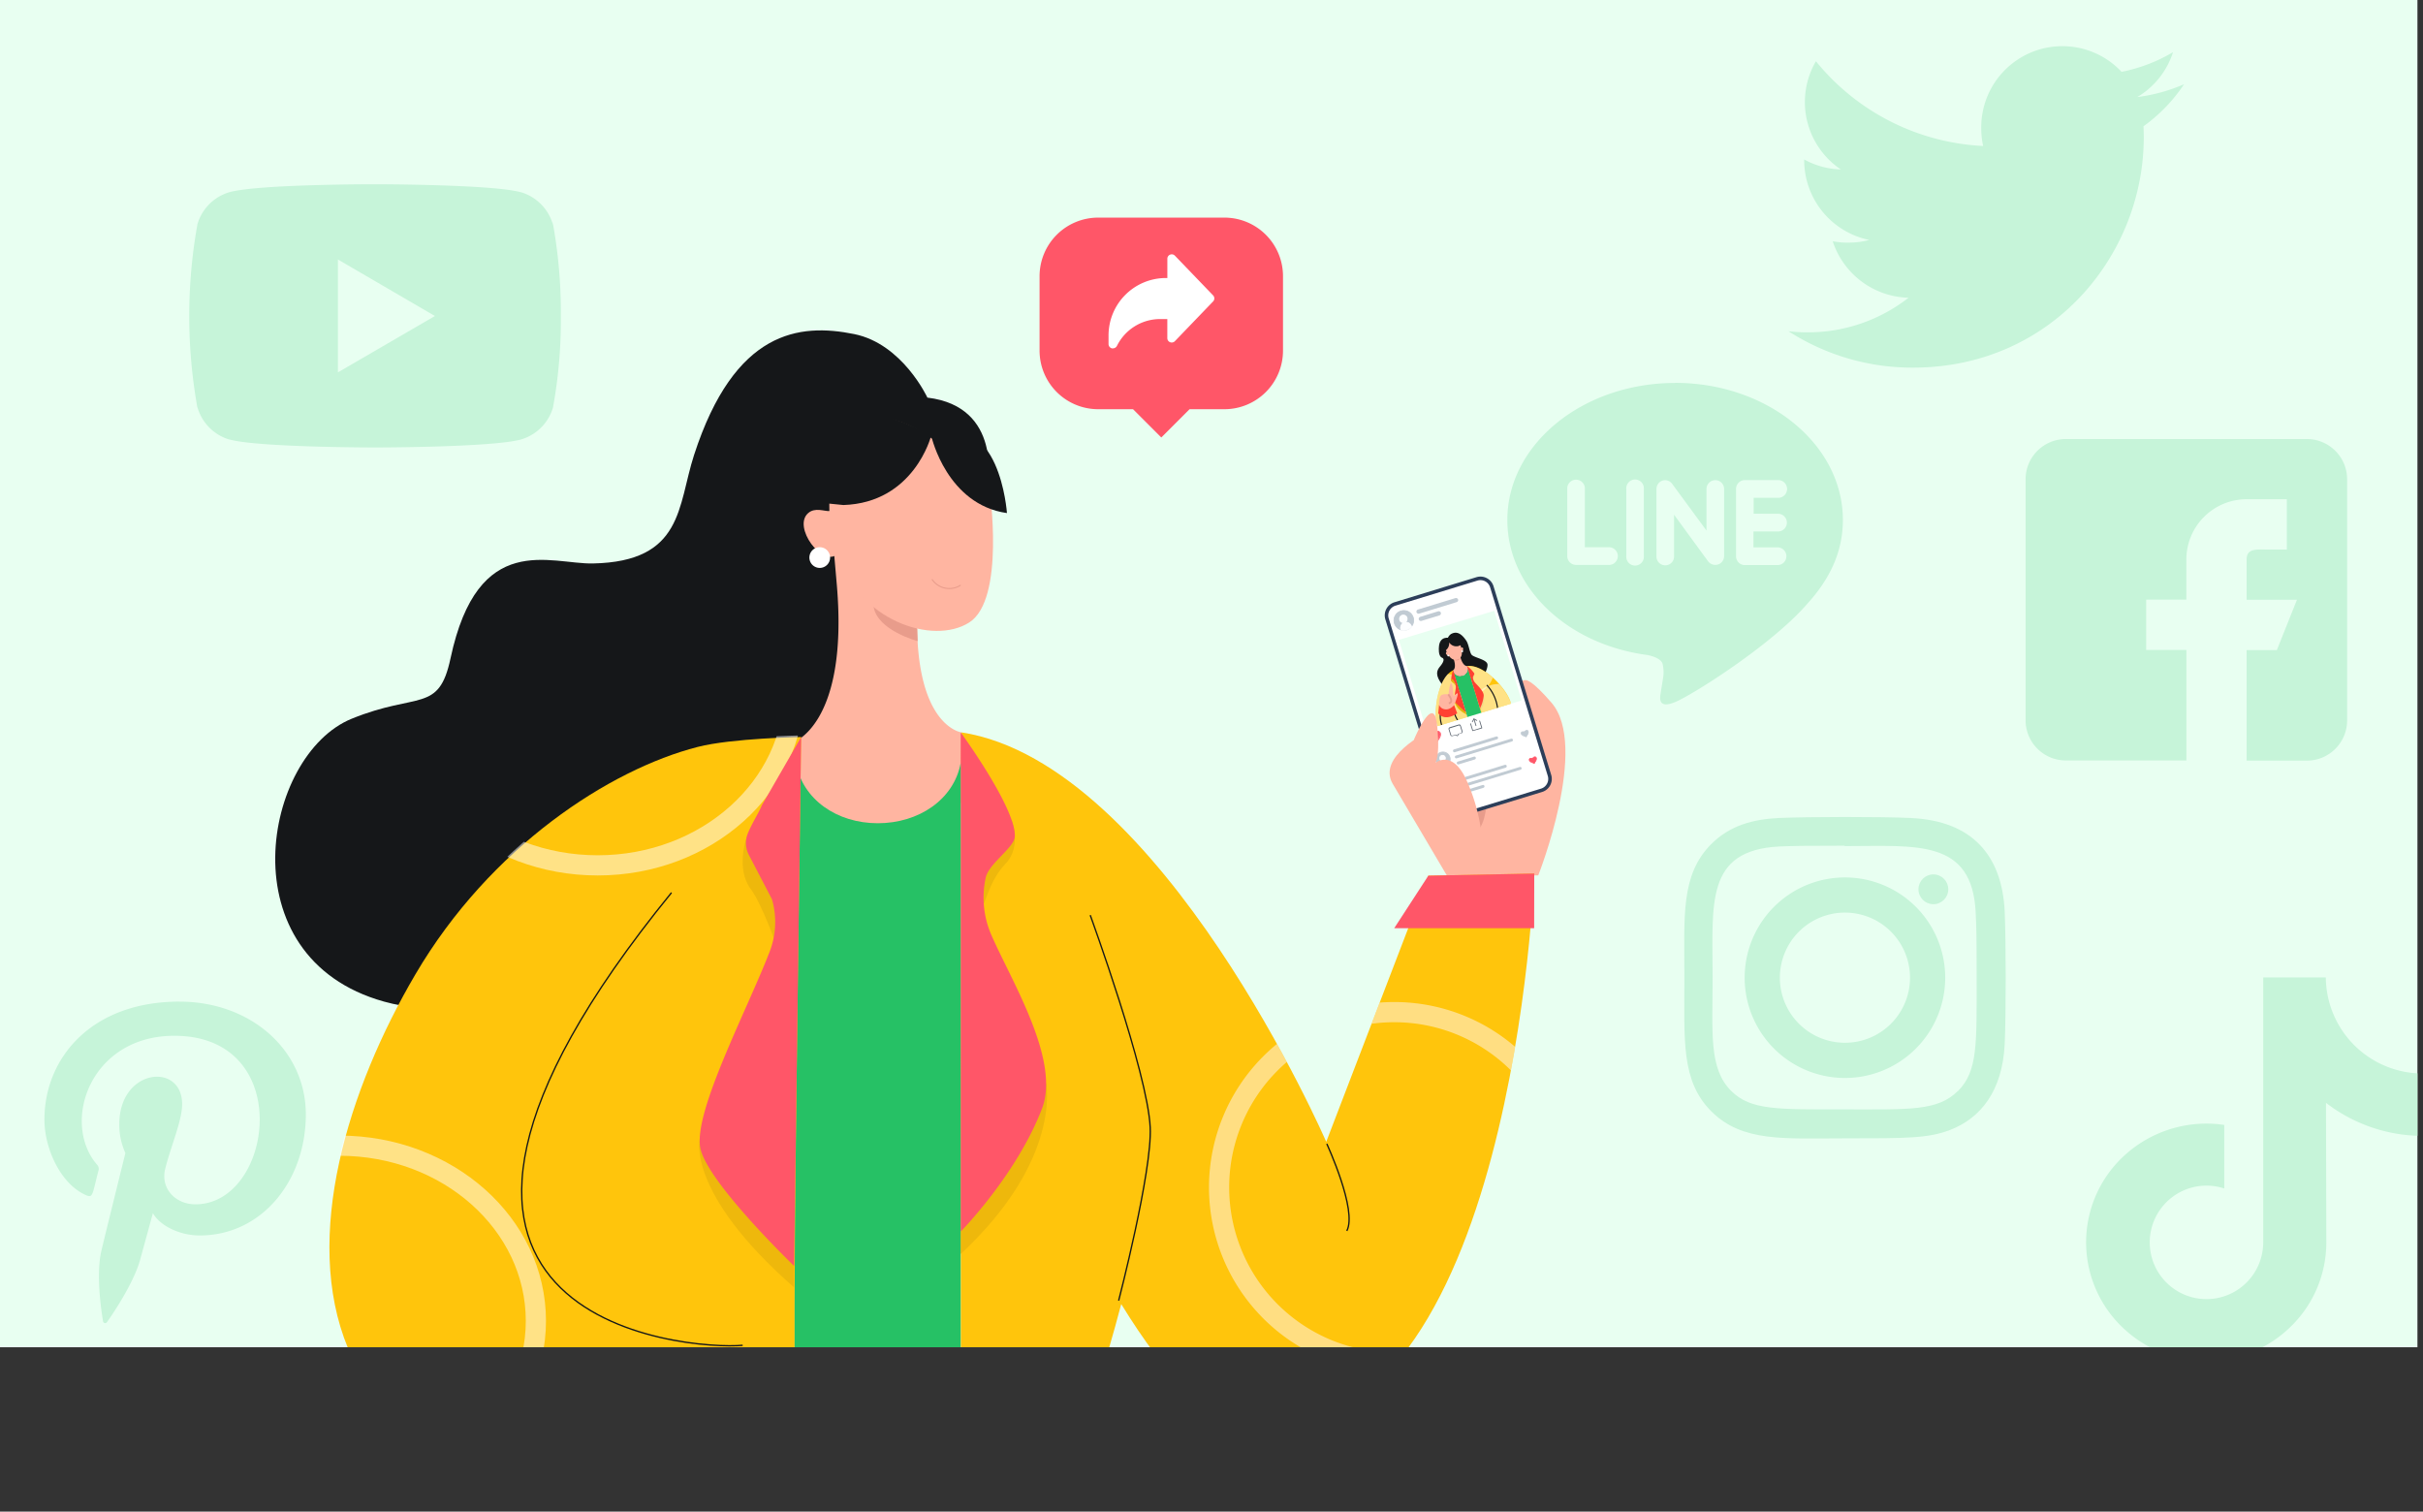 <svg xmlns="http://www.w3.org/2000/svg" xmlns:xlink="http://www.w3.org/1999/xlink" viewBox="0 0 915.15 570.91"><rect x="0" y="0" width="915.15" height="570.91" fill="#333333" stroke="none"/><defs><clipPath id="clip-path"><polygon points="0 0 913.05 0 913.05 508.83 913.05 508.83 0 508.83 0 508.83 0 0" style="fill:none"/></clipPath><clipPath id="clip-path-2"><path d="M156.49,367.75c28.3-48.38,73.43-77.69,106.62-86.23,13-3.35,39.08-3.76,39.08-3.76s-2.38,161.92-2.5,215.39c0,4.11,0,11.3-.05,18.68,20.18,3,35.76,3.89,35.76,3.89L315.51,568.1C86.24,592.33,105.83,454.35,156.49,367.75Z" style="fill:none"/></clipPath><clipPath id="clip-path-3"><path d="M363.18,276.61c75.74,11.8,137.73,154.63,137.73,154.63L539.5,330.73l40-.81s-7.9,215-105.46,210.24c-15.8-.76-33.72-20.18-50.56-47.64-6.2,23.65-12.73,42.54-12.73,42.54l-47.87,2.67S362.73,276.54,363.18,276.61Z" style="fill:none"/></clipPath><clipPath id="clip-path-4"><rect x="532.63" y="235.42" width="37.67" height="35.42" transform="translate(-49.91 172.29) rotate(-17)" style="fill:none"/></clipPath><clipPath id="clip-path-5"><path d="M554.21,251.63h0s5.83,19,5.83,19a50.55,50.55,0,0,1,9.07-2.78C575.34,268.6,562.73,250.4,554.21,251.63Z" style="fill:none"/></clipPath><clipPath id="clip-path-6"><path d="M548.79,253.15h0c0,.06,5.74,18.86,5.74,18.86a50.14,50.14,0,0,0-9.13,2.79C540.63,278.91,541,256.92,548.79,253.15Z" style="fill:none"/></clipPath></defs><title>แจกเครดิตฟรี 5 555.-</title><g id="Layer_2" data-name="Layer 2"><g id="Layer_1-2" data-name="Layer 1"><g id="แจกเครดิตฟรี_5_555.-" data-name="แจกเครดิตฟรี 5 555.-"><g id="แจกเครดิตฟรี_5_555.--2" data-name="แจกเครดิตฟรี 5 555.--2"><path id="Mask-6" d="M0,0H913.05V508.83H0Z" style="fill:#e8fff1"/><g style="clip-path:url(#clip-path)"><g id="Group_50-2" data-name="Group 50-2"><g id="Illustration_2" data-name="Illustration 2"><path id="Path-41" d="M350.27,150.17s-9.36-20.31-27.67-24C302,122,277.44,124.6,262.12,171.91c-6.21,19.18-4,40.19-38.13,40.9-16.16.35-43.48-12.74-53.83,35.83-4.44,20.83-12.26,12.6-37.35,22.82C99.32,285.13,85.29,361.59,145,378.27c17.46,4.88,39.16,3.91,70.18-21.81,35.42-29.35,105.62-86.63,105.62-86.63l22-45.26L373,182.94S378.74,153.57,350.27,150.17Z" style="fill:#151719"/><path id="Path-42" d="M299.27,280.52s21.25-6.39,16.82-59.3l-1.2-13.79a122.5,122.5,0,0,0,14.8,10A119.31,119.31,0,0,0,347,221.22c-4.43,52.91,16.17,55.4,16.17,55.4,0,27.07,3.56,26.18-1.76,26.9L332,313.36l-.47-.05-.48.05v-.12C325.75,312.53,299.27,307.59,299.27,280.52Z" style="fill:#ffb5a1"/><path id="Path-43" d="M526,296c-6-10.22,13.14-19.56,13.14-19.56l34.81,15.83.51,2.78,1-33.65s-3.74-12.49,10.53,4-5,65.21-5,65.21l-34.14.69Z" style="fill:#ffb5a1"/><path id="Path-44" d="M346.42,237.38l.17,4.77s-15.3-4.08-16.62-13S346.42,237.38,346.42,237.38Z" style="fill:#e89c8b"/><path id="Path-45" d="M305.25,193.78c2.61-2.26,6.09-.63,8-.76-.63-23.81,9.32-61.07,60.46-8.47,0,0,6.14,41.88-7.69,50.58s-41.78-.86-49.83-25.83C310.73,214.31,299.2,199.05,305.25,193.78Z" style="fill:#ffb5a1"/><path id="Path-46" d="M351.64,164.74s-6.46,25.15-33.1,26l-12.87-1.29S305.23,137.29,351.64,164.74Z" style="fill:#151719"/><path id="Path-47" d="M351.87,165.11s5.86,25.46,28.45,28.67C380.32,193.78,377.59,153.77,351.87,165.11Z" style="fill:#151719"/><path id="Path-48" d="M309.61,214.49a3.91,3.91,0,1,1,3.91-3.91h0A3.91,3.91,0,0,1,309.61,214.49Z" style="fill:#fff"/><path id="Path-49" d="M553.8,304.56l7.71-2.76s.11,8.06-3.39,12.11Z" style="fill:#e89c8b"/><path id="Path-50" d="M575.67,256.86s-16.13,7-11.55,15.77,19.55,8.85,19.55,8.85Z" style="fill:#ffb5a1"/><path id="Path-51" d="M363.18,276.61c75.74,11.8,137.73,154.63,137.73,154.63L539.5,330.73l40-.81s-7.9,215-105.46,210.24c-15.8-.76-33.72-20.18-50.56-47.64-6.2,23.65-12.73,42.54-12.73,42.54l-47.87,2.67S362.73,276.54,363.18,276.61Z" style="fill:#ffc50c"/><path id="Path-52" d="M382.11,309.77s3.93,10-2.34,16.45c-7.55,7.77-8.42,20.52-9.51,15.07C370.26,341.29,369.75,309.65,382.11,309.77Z" style="fill:#eeb80c"/><path id="Path-53" d="M395.1,409s6.24,28.77-32.26,64.63v-8.45Z" style="fill:#eeb80c"/><path id="Path-54" d="M362.85,276.61s21,28.74,20.44,39.35c-.23,4.23-9.8,10.1-11,15.54a35.36,35.36,0,0,0,2.12,21.58c7.44,17.16,26.23,47.24,19.13,65.67-9.61,25-30.7,46.41-30.7,46.41Z" style="fill:#ff5668"/><path id="Path-55" d="M579.47,329.92l-40,.81-12.88,19.83h52.85Z" style="fill:#ff5668"/><path id="Path-56" d="M411.77,345.64s21.66,59.32,22.65,80.13c.79,16.6-11.91,65.44-11.91,65.44" style="fill:none;stroke:#151719;stroke-miterlimit:10;stroke-width:0.508px"/><path id="Path-57" d="M352,218.79A7.88,7.88,0,0,0,362.84,221" style="fill:none;stroke:#e89c8b;stroke-miterlimit:10;stroke-width:0.381px"/><path id="Path-58" d="M501.12,432s11.65,25.14,7.56,32.88" style="fill:none;stroke:#151719;stroke-miterlimit:10;stroke-width:0.508px"/><path id="Path-59" d="M331.54,310.92c15.44,0,28.73-8.93,31.29-22.7V518.14l-62.91.34L300,288.21h.63C303.17,302,316.12,310.92,331.54,310.92Z" style="fill:#26c165"/><path id="Path-60" d="M156.89,368c28.3-48.19,73.43-77.39,106.62-85.9,13-3.33,39.08-3.74,39.08-3.74s-2.38,161.29-2.5,214.53c0,4.09,0,11.26,0,18.6,20.18,3,35.76,3.88,35.76,3.88l-19.89,52.17C86.63,591.69,106.23,454.25,156.89,368Z" style="fill:#ffc50c"/><g id="Clipped-7"><path id="Path-61" d="M156.49,367.75c28.3-48.38,73.43-77.69,106.62-86.23,13-3.35,39.08-3.76,39.08-3.76s-2.38,161.92-2.5,215.39c0,4.11,0,11.3-.05,18.68,20.18,3,35.76,3.89,35.76,3.89L315.51,568.1C86.24,592.33,105.83,454.35,156.49,367.75Z" style="fill:none"/><g style="clip-path:url(#clip-path-2)"><g id="Clipped-8"><g id="Group-3"><path id="Path-62" d="M225.75,326.83c-41,0-74.19-29.63-74.19-66.19s33.21-66.19,74.19-66.19,74.18,29.63,74.18,66.19S266.7,326.83,225.75,326.83Z" style="fill:none;stroke:#fff;stroke-miterlimit:10;stroke-width:7.624px;opacity:0.5;isolation:isolate"/><path id="Path-63" d="M128.21,565.08c-41,0-74.18-29.63-74.18-66.19s33.21-66.19,74.18-66.19,74.19,29.63,74.19,66.19S169.17,565.08,128.21,565.08Z" style="fill:none;stroke:#fff;stroke-miterlimit:10;stroke-width:7.624px;opacity:0.5;isolation:isolate"/></g></g></g></g><path id="Path-64" d="M281.89,316.64s-4.06,11.56,1.69,19.18c4.28,5.69,10.37,23,10.37,23S291.82,311.13,281.89,316.64Z" style="fill:#eeb80c"/><path id="Path-65" d="M264.27,430.14s-5.29,20.21,35.65,56.1V473.37Z" style="fill:#eeb80c"/><path id="Path-66" d="M302.59,278.37l-14.83,25.75c-.95,2.44-3.76,6.82-5.33,10.68a9.64,9.64,0,0,0,.41,8.08l8.73,16.77a31,31,0,0,1-.87,19.76c-8.76,22.62-29.09,61-26.14,74.42,2.86,13,35.36,44.3,35.36,44.3Z" style="fill:#ff5668"/><path id="Path-67" d="M280.5,508.09C260.39,510,121,499.93,253.62,337.14" style="fill:none;stroke:#151719;stroke-miterlimit:10;stroke-width:0.508px"/><g id="Clipped-9"><path id="Path-68" d="M363.18,276.61c75.74,11.8,137.73,154.63,137.73,154.63L539.5,330.73l40-.81s-7.9,215-105.46,210.24c-15.8-.76-33.72-20.18-50.56-47.64-6.2,23.65-12.73,42.54-12.73,42.54l-47.87,2.67S362.73,276.54,363.18,276.61Z" style="fill:none"/><g style="clip-path:url(#clip-path-3)"><g id="Clipped-10"><path id="Path-69" d="M526.63,514.64a66.19,66.19,0,1,1,66.19-66.19,66.19,66.19,0,0,1-66.19,66.19Z" style="fill:none;stroke:#fff9f9;stroke-miterlimit:10;stroke-width:7.624px;opacity:0.5;isolation:isolate"/></g></g></g><g id="Group_51-2" data-name="Group 51-2"><path id="Path-70" d="M414.78,82.19h47.66a22.13,22.13,0,0,1,22.14,22.13h0v28.1a22.13,22.13,0,0,1-22.13,22.13H449.29l-10.68,10.68-10.67-10.68H414.78a22.13,22.13,0,0,1-22.14-22.13v-28.1a22.13,22.13,0,0,1,22.14-22.13Z" style="fill:#ff5668"/></g><g id="Group_39" data-name="Group 39"><g id="Group_38" data-name="Group 38"><path id="Path_26" data-name="Path 26" d="M458.18,111.56l-14.43-15a1.66,1.66,0,0,0-2.85,1.16V105h-.57a21.68,21.68,0,0,0-21.64,21.64v3.33a1.67,1.67,0,0,0,1.3,1.6,1.5,1.5,0,0,0,.37,0,1.72,1.72,0,0,0,1.51-.95,18.21,18.21,0,0,1,16.38-10.12h2.64v7.21a1.65,1.65,0,0,0,1.67,1.65,1.63,1.63,0,0,0,1.18-.5l14.43-15A1.65,1.65,0,0,0,458.18,111.56Z" style="fill:#fff"/></g></g><g id="Group_268" data-name="Group 268"><g id="Group_215" data-name="Group 215"><path id="Path_1333" data-name="Path 1333" d="M551.32,307.94a4.51,4.51,0,0,1-5.63-2.95l-21.8-71.3a4.5,4.5,0,0,1,3-5.59l30.91-9.46a4.5,4.5,0,0,1,5.64,3l21.8,71.3a4.51,4.51,0,0,1-3,5.59Z" style="fill:#fff"/><path id="Path_1334" data-name="Path 1334" d="M558,219.28a3.84,3.84,0,0,1,4.8,2.5l21.8,71.31a3.85,3.85,0,0,1-2.58,4.77l-30.92,9.44a3.83,3.83,0,0,1-4.81-2.5l-21.8-71.3a3.83,3.83,0,0,1,2.59-4.76L558,219.28m-.39-1.28-30.92,9.46a5.16,5.16,0,0,0-3.46,6.43h0l21.8,71.3a5.17,5.17,0,0,0,6.47,3.39l30.92-9.46a5.16,5.16,0,0,0,3.47-6.42h0l-21.8-71.31a5.17,5.17,0,0,0-6.47-3.39h0Z" style="fill:#2c3e59"/></g><path id="Path_1335" data-name="Path 1335" d="M550.72,226.41a.82.82,0,0,1-.54,1h0L536,231.76a.84.84,0,0,1-1-.55h0a.84.84,0,0,1,.56-1l14.14-4.32a.82.82,0,0,1,1,.53Z" style="fill:#c1cbd3"/><path id="Path_1336" data-name="Path 1336" d="M544.21,231.43a.85.85,0,0,1-.55,1l-6.79,2.07a.82.82,0,0,1-1-.53v0h0a.82.82,0,0,1,.54-1l6.78-2.09A.85.85,0,0,1,544.21,231.43Z" style="fill:#c1cbd3"/><g id="Group_222" data-name="Group 222"><g id="Group_217" data-name="Group 217"><path id="Path_1337" data-name="Path 1337" d="M533.77,233.23a3.72,3.72,0,1,1-4.65-2.47A3.72,3.72,0,0,1,533.77,233.23Z" style="fill:#c1cbd3"/><g id="Group_216" data-name="Group 216"><path id="Path_1338" data-name="Path 1338" d="M533.62,233.28a3.56,3.56,0,1,1-4.45-2.37,3.6,3.6,0,0,1,4.45,2.37.16.16,0,0,0,.3-.09,3.87,3.87,0,1,0-2.57,4.83,3.91,3.91,0,0,0,2.57-4.83.15.15,0,0,0-.21-.07A.15.15,0,0,0,533.62,233.28Z" style="fill:#c1cbd3"/></g></g><g id="Group_219" data-name="Group 219"><circle id="Ellipse_7" data-name="Ellipse 7" cx="530.03" cy="233.71" r="1.44" style="fill:#fdfeff"/><g id="Group_218" data-name="Group 218"><path id="Path_1339" data-name="Path 1339" d="M531.25,233.33a1.28,1.28,0,0,1-2.45.75,1.28,1.28,0,0,1,2.45-.75c.07.18.36.1.3-.09a1.59,1.59,0,1,0-1,2,1.6,1.6,0,0,0,1-2C531.5,233.05,531.2,233.14,531.25,233.33Z" style="fill:#fdfeff"/></g></g><g id="Group_221" data-name="Group 221"><path id="Path_1340" data-name="Path 1340" d="M529.14,237.92l-.08-.25a2.08,2.08,0,0,1,4-1.21l.08.27a4.32,4.32,0,0,1-1.81,1.18A5,5,0,0,1,529.14,237.92Z" style="fill:#fdfeff"/><g id="Group_220" data-name="Group 220"><path id="Path_1341" data-name="Path 1341" d="M529.29,237.88a2,2,0,0,1,.62-2.37,1.93,1.93,0,0,1,2.7.42,1.87,1.87,0,0,1,.3.62l.05.18c0-.07.09-.14,0,0a4.34,4.34,0,0,1-1.08.82,3.87,3.87,0,0,1-2.7.26.15.15,0,0,0-.18.11.15.15,0,0,0,.11.19,4.17,4.17,0,0,0,3.35-.56c.21-.14.76-.47.83-.75s-.34-.93-.53-1.15a2.27,2.27,0,0,0-3-.36A2.34,2.34,0,0,0,529,238C529.05,238.15,529.35,238.06,529.29,237.88Z" style="fill:#fdfeff"/></g></g></g><g id="Group_231" data-name="Group 231"><g id="Group_229" data-name="Group 229"><g id="Group_224" data-name="Group 224"><path id="Path_1342" data-name="Path 1342" d="M547.6,286a2.74,2.74,0,1,1-3.43-1.82h0A2.75,2.75,0,0,1,547.6,286Z" style="fill:#c1cbd3"/><g id="Group_223" data-name="Group 223"><path id="Path_1343" data-name="Path 1343" d="M547.45,286a2.59,2.59,0,1,1-3.23-1.72,2.62,2.62,0,0,1,3.23,1.72c.06.19.36.1.29-.09a2.89,2.89,0,1,0-1.92,3.61,2.93,2.93,0,0,0,1.92-3.61C547.69,285.75,547.4,285.84,547.45,286Z" style="fill:#c1cbd3"/></g></g><g id="Group_226" data-name="Group 226"><path id="Path_1344" data-name="Path 1344" d="M545.86,286a1.06,1.06,0,1,1-1.33-.7,1.06,1.06,0,0,1,1.33.7Z" style="fill:#fdfeff"/><g id="Group_225" data-name="Group 225"><path id="Path_1345" data-name="Path 1345" d="M545.71,286.08a.91.91,0,0,1-1.74.52c-.4-1.09,1.34-1.62,1.74-.52.07.18.36.1.29-.09a1.21,1.21,0,0,0-2.32.71A1.21,1.21,0,0,0,546,286C546,285.8,545.66,285.89,545.71,286.08Z" style="fill:#fdfeff"/></g></g><g id="Group_228" data-name="Group 228"><path id="Path_1346" data-name="Path 1346" d="M544.2,289.47l-.07-.21a1.54,1.54,0,0,1,1.12-1.86,1.53,1.53,0,0,1,1.81,1l.07.23a3.11,3.11,0,0,1-1.32.91A3.8,3.8,0,0,1,544.2,289.47Z" style="fill:#fdfeff"/><g id="Group_227" data-name="Group 227"><path id="Path_1347" data-name="Path 1347" d="M544.34,289.43a1.48,1.48,0,0,1,.52-1.78,1.4,1.4,0,0,1,1.93.46s0,.05,0,.08a2,2,0,0,1,.14.38s.08-.12,0,0a3.61,3.61,0,0,1-.78.62,2.74,2.74,0,0,1-1.95.13.15.15,0,0,0-.17.13.16.16,0,0,0,.1.17,3,3,0,0,0,2.45-.33,2.1,2.1,0,0,0,.67-.62c.11-.21-.22-.75-.34-.9a1.73,1.73,0,0,0-2.23-.37,1.75,1.75,0,0,0-.64,2.12.15.15,0,0,0,.28-.09Z" style="fill:#fdfeff"/></g></g></g><g id="Group_230" data-name="Group 230"><path id="Path_1348" data-name="Path 1348" d="M565.79,278.52a.56.56,0,0,1-.37.69l-15.93,4.88a.54.54,0,0,1-.68-.36h0a.55.55,0,0,1,.36-.69h0l15.92-4.88A.55.55,0,0,1,565.79,278.52Z" style="fill:#c1cbd3"/><path id="Path_1349" data-name="Path 1349" d="M557.38,286.13a.54.54,0,0,1-.34.69h0l-6.11,1.87a.55.55,0,0,1-.69-.36h0a.55.55,0,0,1,.36-.69l6.11-1.87a.56.56,0,0,1,.69.37Z" style="fill:#c1cbd3"/><path id="Path_1350" data-name="Path 1350" d="M571.41,279.34a.55.55,0,0,1-.37.69h0L550.2,286.4a.54.54,0,0,1-.68-.35v0h0a.55.55,0,0,1,.37-.68h0L570.72,279A.56.56,0,0,1,571.41,279.34Z" style="fill:#c1cbd3"/></g></g><g id="Group_240" data-name="Group 240"><g id="Group_238" data-name="Group 238"><g id="Group_233" data-name="Group 233"><path id="Path_1351" data-name="Path 1351" d="M550.87,296.69a2.74,2.74,0,1,1-3.42-1.82,2.74,2.74,0,0,1,3.42,1.82Z" style="fill:#c1cbd3"/><g id="Group_232" data-name="Group 232"><path id="Path_1352" data-name="Path 1352" d="M550.72,296.73A2.58,2.58,0,1,1,547.5,295a2.61,2.61,0,0,1,3.22,1.71c.06.2.37.09.3-.08a2.89,2.89,0,1,0-1.92,3.61,2.94,2.94,0,0,0,1.92-3.61A.16.16,0,0,0,550.72,296.73Z" style="fill:#c1cbd3"/></g></g><g id="Group_235" data-name="Group 235"><path id="Path_1353" data-name="Path 1353" d="M549.13,296.74a1.05,1.05,0,0,1-.7,1.32,1.06,1.06,0,1,1-.62-2A1.06,1.06,0,0,1,549.13,296.74Z" style="fill:#fdfeff"/><g id="Group_234" data-name="Group 234"><path id="Path_1354" data-name="Path 1354" d="M549,296.78a.9.9,0,1,1-1.73.53c-.4-1.1,1.33-1.62,1.73-.53.07.18.36.1.3-.09a1.22,1.22,0,1,0-.81,1.52,1.24,1.24,0,0,0,.81-1.52C549.23,296.5,548.93,296.59,549,296.78Z" style="fill:#fdfeff"/></g></g><g id="Group_237" data-name="Group 237"><path id="Path_1355" data-name="Path 1355" d="M547.47,300.17l-.07-.2a1.55,1.55,0,0,1,1.12-1.87,1.53,1.53,0,0,1,1.81,1l.07.23a2.5,2.5,0,0,1-1.32.91A2.53,2.53,0,0,1,547.47,300.17Z" style="fill:#fdfeff"/><g id="Group_236" data-name="Group 236"><path id="Path_1356" data-name="Path 1356" d="M547.61,300.13a1.48,1.48,0,0,1,.52-1.78,1.4,1.4,0,0,1,1.92.46,1.17,1.17,0,0,1,.14.3c0,.08,0,.23.08.11a1.39,1.39,0,0,1-.15.19,2.6,2.6,0,0,1-.91.59,2.4,2.4,0,0,1-1.67,0c-.18-.08-.32.2-.14.28a2.8,2.8,0,0,0,2.23-.16,2.53,2.53,0,0,0,.87-.72c.15-.19,0-.51-.13-.7a1.73,1.73,0,0,0-2.29-.7,1.75,1.75,0,0,0-.76,2.19A.15.15,0,0,0,547.61,300.13Z" style="fill:#fdfeff"/></g></g></g><g id="Group_239" data-name="Group 239"><path id="Path_1357" data-name="Path 1357" d="M569.06,289.23a.55.55,0,0,1-.36.69l-15.93,4.88a.58.58,0,0,1-.7-.37h0a.56.56,0,0,1,.37-.69l15.93-4.88A.55.55,0,0,1,569.06,289.23Z" style="fill:#c1cbd3"/><path id="Path_1358" data-name="Path 1358" d="M560.65,296.84a.54.54,0,0,1-.34.69h0l-6.11,1.86a.53.53,0,0,1-.68-.35h0a.55.55,0,0,1,.36-.69h0l6.1-1.87a.56.56,0,0,1,.69.37h0Z" style="fill:#c1cbd3"/><path id="Path_1359" data-name="Path 1359" d="M574.68,290a.56.56,0,0,1-.36.7h0l-20.83,6.37a.55.55,0,0,1-.69-.36h0a.55.55,0,0,1,.36-.69h0L574,289.67A.56.56,0,0,1,574.68,290Z" style="fill:#c1cbd3"/></g></g><g id="Group_247" data-name="Group 247"><rect id="Rectangle_5" data-name="Rectangle 5" x="532.68" y="235.4" width="37.67" height="35.42" transform="translate(-49.9 172.31) rotate(-17)" style="fill:#e8fff1"/><g id="Group_246" data-name="Group 246"><g style="clip-path:url(#clip-path-4)"><g id="Group_245" data-name="Group 245"><g id="Group-4"><path id="Path-3-2" d="M547.46,240.94s-3.83-1-4,3.6c0,0-.34,3.29,1.18,3.86s-.33,2.82-.7,3.25c-1.26,1.49-2.16,3.33,1,7.2s9,1.33,9,1.33Z" style="fill:#151719"/><path id="Path-4-2" d="M546.53,242.14a3.66,3.66,0,0,1,1.46-2.65c1.46-.81,3.4-1.14,5.84,2.52,1,1.48,1.22,4.79,2.2,5.48,1.5,1.07,5.76,1.72,5.8,3.59.06,2.26-2.79,7.42-5.84,5.94a7.66,7.66,0,0,1-4-5.42l-2.89-3.33-3.41-2.85S544.44,243.06,546.53,242.14Z" style="fill:#151719"/><path id="Path-5-2" d="M554,251.55h0s5.79,18.84,5.79,18.84a52.74,52.74,0,0,1,9.19-2.82C575.32,268.3,562.67,250.29,554,251.55Z" style="fill:#ffc50c"/><path id="Path-6-2" d="M548.87,253.13h0c0,.06,5.74,18.86,5.74,18.86a50.77,50.77,0,0,0-9.19,2.8C540.6,278.92,541,256.92,548.87,253.13Z" style="fill:#ffc50c"/><path id="Path-7-2" d="M554.09,251.54s-1.75.3-2.75-4.3l-.25-1.21a10.76,10.76,0,0,1-1,1.24,10.23,10.23,0,0,1-1.37.77c1.75,4.37.07,5.12.07,5.12a2.59,2.59,0,0,0,3.62,2.11C552.68,255.2,555.63,254.15,554.09,251.54Z" style="fill:#ffb5a1"/><path id="Path-8-2" d="M552.37,255.25a2.66,2.66,0,0,1-3.24-1.12l5.49,18,5.21-1.72-5.37-17.88h-.06A2.62,2.62,0,0,1,552.37,255.25Z" style="fill:#26c165"/><path id="Path-9-2" d="M549.12,249.14l2.52-.77a1.6,1.6,0,0,1-2,1A1.79,1.79,0,0,1,549.12,249.14Z" style="fill:#e89c8b"/><path id="Path-10-2" d="M556.58,253.86a1.5,1.5,0,0,1,.23,1.47c-.43.84-.18,1.95-.4,1.52C556.41,256.85,555.53,254.17,556.58,253.86Z" style="fill:#e5b20c"/><path id="Path-11-2" d="M560.26,262s1.28,2.28-1,6.32l-.22-.72Z" style="fill:#e5b20c"/><path id="Path-12-2" d="M545.91,244.92s1.4,5.14,4.56,4.17.91-6,.91-6l-4-.38Z" style="fill:#ffb5a1"/><path id="Path-13-2" d="M547.35,242.68a3.36,3.36,0,0,1-1.66,3.17S544.88,242.38,547.35,242.68Z" style="fill:#151719"/><path id="Path-14-2" d="M547.36,242.65a3.19,3.19,0,0,0,3.48,1.35l1.06-.44S550.59,239.11,547.36,242.65Z" style="fill:#151719"/><path id="Path-15-2" d="M551.86,244.53s1.54-.26.31,1.82Z" style="fill:#ffb5a1"/><path id="Path-16-2" d="M552.37,246.3a.34.34,0,0,0,.24-.42v0a.35.35,0,0,0-.43-.23.36.36,0,0,0-.23.44.35.35,0,0,0,.43.23Z" style="fill:#fff"/><path id="Path-17-2" d="M546.56,246.15s-1.43.66.75,1.69Z" style="fill:#ffb5a1"/><path id="Path-18-2" d="M547.11,247.9a.33.33,0,0,0,.24-.41v0a.35.35,0,0,0-.43-.23.35.35,0,0,0-.23.43A.34.34,0,0,0,547.11,247.9Z" style="fill:#fff"/><g id="Clipped-11"><path id="Path-19-2" d="M554.21,251.63h0s5.83,19,5.83,19a50.55,50.55,0,0,1,9.07-2.78C575.34,268.6,562.73,250.4,554.21,251.63Z" style="fill:none"/><g id="Group_242" data-name="Group 242"><g style="clip-path:url(#clip-path-5)"><g id="Group_241" data-name="Group 241"><g id="Clipped-2-2"><g id="Group-2-2"><path id="Path-20-2" d="M555.14,257.65a5.82,5.82,0,1,0-7.27-3.86,5.82,5.82,0,0,0,7.27,3.86Z" style="fill:none;stroke:#fffffe;stroke-miterlimit:10;stroke-width:10.514px;opacity:0.5;isolation:isolate"/><path id="Path-21-2" d="M567.83,275.2a5.93,5.93,0,1,0-7.4-3.93h0A5.92,5.92,0,0,0,567.83,275.2Z" style="fill:none;stroke:#fffffe;stroke-miterlimit:10;stroke-width:10.514px;opacity:0.5;isolation:isolate"/></g></g></g></g></g></g><g id="Clipped-3-2"><path id="Path-22-2" d="M548.79,253.15h0c0,.06,5.74,18.86,5.74,18.86a50.14,50.14,0,0,0-9.13,2.79C540.63,278.91,541,256.92,548.79,253.15Z" style="fill:none"/><g id="Group_244" data-name="Group 244"><g style="clip-path:url(#clip-path-6)"><g id="Group_243" data-name="Group 243"><g id="Clipped-4-2"><path id="Path-23-2" d="M546.91,271.16a5.85,5.85,0,1,0-7.27-4l0,.06A5.8,5.8,0,0,0,546.91,271.16Z" style="fill:none;stroke:#fcfcfb;stroke-miterlimit:10;stroke-width:10.514px;opacity:0.5;isolation:isolate"/></g></g></g></g></g><path id="Path-24-2" d="M554.09,251.54a10.65,10.65,0,0,1,2.75,2.81c.09.37-.57,1.11-.52,1.61a3.19,3.19,0,0,0,.73,1.78c1.08,1.26,3.45,3.33,3.33,5.07a14.07,14.07,0,0,1-1.39,4.74Z" style="fill:#ff4133"/><path id="Path-25-2" d="M548.83,253.15a10.45,10.45,0,0,0-.71,3.87c.13.34,1.09.6,1.33,1a3.16,3.16,0,0,1,.39,1.88c-.19,1.65-1,4.69.08,6.07a14,14,0,0,0,3.8,3.15Z" style="fill:#ff4133"/><path id="Path-26-2" d="M544,269.7a11,11,0,0,0,.55,4.25" style="fill:none;stroke:#151719;stroke-miterlimit:10;stroke-width:0.435px"/><path id="Path-27-2" d="M550.61,272.12a11.6,11.6,0,0,1-1.46-3.37" style="fill:none;stroke:#151719;stroke-miterlimit:10;stroke-width:0.435px"/><path id="Path-28-2" d="M549.22,266.32l1.16,3.08s-4.49,3.38-7.18,0l.33-3.19Z" style="fill:#ff4133"/><path id="Path-29-2" d="M549.22,266.32s2.09-5,1.11-4.43A4.62,4.62,0,0,0,549,263s-.32-5.17-.94-4.95-1,4.63-1,4.63Z" style="fill:#ffb5a1"/><path id="Path-30-2" d="M547.37,262.24s-2.32-.29-3.11.4-.73,3.59-.73,3.59a2.74,2.74,0,0,0,2.25,1.66c1.85.33,3.44-1.57,3.44-1.57Z" style="fill:#ffb5a1"/><path id="Path-31-2" d="M547,262.24s2.4,2.92.21,3.38" style="fill:none;stroke:#e89c8b;stroke-miterlimit:10;stroke-width:0.701px"/><path id="Path-32-2" d="M565.63,267.51a15.8,15.8,0,0,0-4.08-8.78" style="fill:none;stroke:#151719;stroke-miterlimit:10;stroke-width:0.435px"/><path id="Path-33-2" d="M548.06,256.46a1.52,1.52,0,0,0,.63,1.35c.83.46,1.25,1.52,1.2,1C549.87,258.84,549.1,256.13,548.06,256.46Z" style="fill:#e5b20c"/><path id="Path-34-2" d="M549.54,265.23s.22,2.6,4.4,4.65l-.21-.72Z" style="fill:#e5b20c"/></g></g></g></g></g><g id="Group_252" data-name="Group 252"><g id="Group_249" data-name="Group 249"><path id="Path_1362" data-name="Path 1362" d="M543.83,276.7c-.48-1.11-1.82-.11-2.16.52l1,2.92C543.19,279.26,544.36,277.89,543.83,276.7Z" style="fill:#ff5668"/><g id="Group_248" data-name="Group 248"><path id="Path_1363" data-name="Path 1363" d="M544,276.62a1,1,0,0,0-1.25-.51l-.14.07c-.27.15-1.17.73-1,1.11l1,2.89a.15.15,0,0,0,.19.1.18.18,0,0,0,.1-.07c.66-1,1.73-2.25,1.21-3.55-.08-.18-.37-.1-.3.09.49,1.2-.58,2.37-1.18,3.31l.28,0-.77-2.31-.16-.49c-.05-.14,0-.14.19-.3.42-.49,1.27-1,1.66-.19C543.79,277,544.05,276.8,544,276.62Z" style="fill:#ff5668"/></g></g><g id="Group_251" data-name="Group 251"><path id="Path_1364" data-name="Path 1364" d="M539.59,278.14c.29,1.26,2.07,1.64,3,2l-1-2.89C541,276.94,539.3,277,539.59,278.14Z" style="fill:#ff5668"/><g id="Group_250" data-name="Group 250"><path id="Path_1365" data-name="Path 1365" d="M539.44,278.19c.38,1.36,2,1.67,3.15,2.09a.16.16,0,0,0,.19-.11.27.27,0,0,0,0-.09l-1-2.87c-.13-.38-1.19-.31-1.49-.25a1,1,0,0,0-.87,1.07,1,1,0,0,0,0,.16c0,.19.34.1.29-.1-.15-.82.76-.92,1.37-.84.13,0,.38,0,.4.1l.16.44.81,2.4.18-.21c-1-.37-2.57-.65-2.92-1.89C539.69,277.9,539.39,278,539.44,278.19Z" style="fill:#ff5668"/></g></g></g><g id="Group_257" data-name="Group 257"><g id="Group_254" data-name="Group 254"><path id="Path_1366" data-name="Path 1366" d="M577.15,276.14c-.31-.69-1.12-.07-1.33.32l.59,1.79C576.75,277.71,577.47,276.87,577.15,276.14Z" style="fill:#c1cbd3"/><g id="Group_253" data-name="Group 253"><path id="Path_1367" data-name="Path 1367" d="M577.27,276.06a.63.63,0,0,0-.84-.32l-.06,0c-.2.09-.79.47-.7.74l.59,1.78a.16.16,0,0,0,.2.1.11.11,0,0,0,.08-.07c.42-.65,1.07-1.4.75-2.22-.07-.18-.37-.1-.29.09.27.72-.37,1.41-.73,2l.29,0-.48-1.42-.09-.27,0-.08c0,.09,0,0,.1-.06.24-.28.72-.59.94-.15C577.1,276.4,577.36,276.24,577.27,276.06Z" style="fill:#c1cbd3"/></g></g><g id="Group_256" data-name="Group 256"><path id="Path_1368" data-name="Path 1368" d="M574.54,277c.19.77,1.27,1,1.86,1.22l-.61-1.77C575.39,276.28,574.37,276.29,574.54,277Z" style="fill:#c1cbd3"/><g id="Group_255" data-name="Group 255"><path id="Path_1369" data-name="Path 1369" d="M574.4,277.07c.24.86,1.23,1.06,2,1.32.11.05.22-.09.18-.19l-.61-1.77c-.1-.29-.78-.22-1-.18a.65.65,0,0,0-.56.73.29.29,0,0,0,0,.09c0,.19.32.09.29-.09-.09-.48.51-.49.83-.43.05,0,.16.08.12,0l0,.05.1.3.49,1.42.19-.19c-.62-.23-1.55-.39-1.75-1.12A.15.15,0,0,0,574.4,277.07Z" style="fill:#c1cbd3"/></g></g></g><g id="Group_262" data-name="Group 262"><g id="Group_259" data-name="Group 259"><path id="Path_1370" data-name="Path 1370" d="M580.21,286.17c-.3-.68-1.12-.07-1.33.32l.6,1.78C579.81,287.74,580.53,286.9,580.21,286.17Z" style="fill:#ff5668"/><g id="Group_258" data-name="Group 258"><path id="Path_1371" data-name="Path 1371" d="M580.34,286.09a.65.65,0,0,0-.85-.34l-.07,0c-.18.1-.78.47-.68.75l.59,1.78a.16.16,0,0,0,.2.09.1.1,0,0,0,.08-.07c.41-.64,1.07-1.39.75-2.21a.16.16,0,0,0-.3.09c.28.71-.36,1.41-.72,2l.28,0-.47-1.42-.09-.28,0-.07c0,.08,0,0,.1-.06.23-.29.72-.59.94-.14C580.17,286.43,580.43,286.25,580.34,286.09Z" style="fill:#ff5668"/></g></g><g id="Group_261" data-name="Group 261"><path id="Path_1372" data-name="Path 1372" d="M577.61,287.05c.19.77,1.27,1,1.87,1.23l-.62-1.78C578.46,286.32,577.43,286.32,577.61,287.05Z" style="fill:#ff5668"/><g id="Group_260" data-name="Group 260"><path id="Path_1373" data-name="Path 1373" d="M577.46,287.09c.25.87,1.23,1.07,2,1.33a.16.16,0,0,0,.18-.12v-.07l-.62-1.77c-.09-.29-.78-.22-1-.18a.65.65,0,0,0-.57.72s0,.06,0,.09c0,.2.33.11.29-.08-.08-.48.51-.48.84-.43,0,0,.16.07.12,0l0,.05.1.3.49,1.42.18-.2c-.62-.22-1.53-.39-1.75-1.11C577.7,286.81,577.41,286.91,577.46,287.09Z" style="fill:#ff5668"/></g></g></g><g id="Group_266" data-name="Group 266"><g id="Group_263" data-name="Group 263"><path id="Path_1374" data-name="Path 1374" d="M555.28,273.35l.82,2.64a.15.15,0,0,0,.18.1l3.43-1a.17.17,0,0,0,.11-.2h0l-.81-2.64a.15.15,0,0,0-.29.09l.81,2.65.1-.2-3.44,1.06.19.1-.8-2.66A.16.16,0,0,0,555.28,273.35Z" style="fill:#5c6570"/></g><g id="Group_264" data-name="Group 264"><path id="Path_1375" data-name="Path 1375" d="M557.61,274l-.75-2.47a.16.16,0,0,0-.3.09l.76,2.47A.15.15,0,0,0,557.61,274Z" style="fill:#5c6570"/></g><g id="Group_265" data-name="Group 265"><path id="Path_1376" data-name="Path 1376" d="M556.22,272.69l.59-1.11-.2.07,1.09.58a.15.15,0,0,0,.14-.27l-1.09-.58a.14.14,0,0,0-.2.06h0l-.58,1.11a.14.14,0,0,0,.06.2A.15.15,0,0,0,556.22,272.69Z" style="fill:#5c6570"/></g></g><g id="Group_267" data-name="Group 267"><path id="Path_1377" data-name="Path 1377" d="M552.14,276.4c.07.51-.95.62-1.27.72s-.39.63-.49.82l.21-.07c-.3-.16-.61-.48-1-.37s-1.35.62-1.53,0l-.48-1.6-.17-.5c-.09-.33.32-.39.51-.44L551,274c.51-.15.61.74.7,1l.42,1.36a.16.16,0,0,0,.3-.09l-.5-1.63c-.14-.44-.28-1.2-.93-1l-3.35,1a.67.67,0,0,0-.47.94l.59,1.93c.18.61.63.57,1.13.41l.9-.27c-.1,0-.11,0,0,.05l.25.13.35.2a.16.16,0,0,0,.21-.06l.36-.69c.06-.11-.12,0,0,0l.36-.12c.49-.15,1.2-.22,1.1-.9C552.42,276.2,552.12,276.2,552.14,276.4Z" style="fill:#5c6570"/></g></g><path id="Path-71" d="M534,279.45s7.45-18,8.75-5.87-.62,14.55-.62,14.55,6.14-5.16,11.51,6a68.68,68.68,0,0,1,6.11,22.7l-18.46-9.45Z" style="fill:#ffb5a1"/></g><path id="Path_30" data-name="Path 30" d="M208.68,83.79l.18,1.15a17.8,17.8,0,0,0-12.1-12.35l-.12,0c-10.93-3-55-3-55-3s-43.92-.06-55,3A17.8,17.8,0,0,0,74.53,84.82l0,.12a195.7,195.7,0,0,0,.18,69.86l-.18-1.16A17.8,17.8,0,0,0,86.59,166l.13,0c10.93,3,55,3,55,3s43.91,0,55-3a17.81,17.81,0,0,0,12.19-12.26l0-.12a182.78,182.78,0,0,0,2.92-33V118a187.49,187.49,0,0,0-3.11-34.18Zm-81.05,56.85V98l36.64,21.35Z" style="fill:#c6f4d9"/><g id="Group_43" data-name="Group 43"><path id="Path_35" data-name="Path 35" d="M915.07,405.43a36.56,36.56,0,0,1-36.62-36.26H854.8v64.62l0,35.4a21.43,21.43,0,1,1-14.71-20.32v-24a45.85,45.85,0,0,0-40.89,14.74,44.43,44.43,0,0,0,2,61.28,47.43,47.43,0,0,0,4.28,3.73,45.37,45.37,0,0,0,27.8,9.4,47.21,47.21,0,0,0,6.82-.5,45.27,45.27,0,0,0,25.25-12.63,44.28,44.28,0,0,0,13.28-31.51l-.12-52.86A59.93,59.93,0,0,0,915.15,429V405.43h-.08Z" style="fill:#c6f4d9"/><path id="Path_36" data-name="Path 36" d="M632.66,144.64c-34.92,0-63.35,23.22-63.35,51.76,0,25.55,22.54,47,53,51,2.06.43,4.87,1.37,5.58,3.14a13.2,13.2,0,0,1,.21,5.73l-.87,5.42c-.24,1.6-1.27,6.29,5.54,3.43s36.51-21.67,49.81-37.06c9.1-10,13.46-20.32,13.46-31.71,0-28.53-28.43-51.75-63.36-51.75Zm-24.79,68.72h-12.6a3.35,3.35,0,0,1-3.33-3.33V184.68a3.33,3.33,0,1,1,6.65,0v22h9.28a3.35,3.35,0,0,1,0,6.69Zm13-3.33a3.32,3.32,0,1,1-6.63.5,2.09,2.09,0,0,1,0-.5V184.68a3.32,3.32,0,1,1,6.63-.51,2.18,2.18,0,0,1,0,.51Zm30.31,0a3.32,3.32,0,0,1-2.28,3.16,3.42,3.42,0,0,1-3.74-1.16L632.28,194.4V210a3.33,3.33,0,0,1-6.64.5,4.17,4.17,0,0,1,0-.5V184.68a3.34,3.34,0,0,1,2.27-3.17,3.26,3.26,0,0,1,1-.17,3.4,3.4,0,0,1,2.62,1.35l13,17.69v-15.7a3.33,3.33,0,0,1,6.66,0h0Zm20.36-16a3.35,3.35,0,0,1,0,6.7h-9.27v6h9.27a3.35,3.35,0,0,1,0,6.69H659a3.32,3.32,0,0,1-3.31-3.33V184.68a3.34,3.34,0,0,1,3.33-3.36h12.6a3.35,3.35,0,0,1,0,6.7h-9.27v6Z" style="fill:#c6f4d9"/><path id="Path_37" data-name="Path 37" d="M780.24,287.21h45.54V245.48H810.59v-19h15.18V211.33a22.77,22.77,0,0,1,22.75-22.78h15.2v19h-7.59c-4.19,0-7.59-.39-7.59,3.8v15.18h19l-7.59,19H848.54v41.74h22.77a15.19,15.19,0,0,0,15.18-15.17V181a15.2,15.2,0,0,0-15.18-15.18H780.24A15.2,15.2,0,0,0,765.05,181V272A15.19,15.19,0,0,0,780.24,287.21Z" style="fill:#c6f4d9"/><g id="Group_44" data-name="Group 44"><path id="Path_32" data-name="Path 32" d="M696.82,331.39a37.87,37.87,0,1,0,37.87,37.87h0a37.87,37.87,0,0,0-37.85-37.87Zm0,62.44a24.58,24.58,0,1,1,24.58-24.57h0a24.56,24.56,0,0,1-24.56,24.57Z" style="fill:#c6f4d9"/><path id="Path_33" data-name="Path 33" d="M721.84,308.94c-11.17-.52-38.84-.49-50,0-9.83.48-18.49,2.84-25.48,9.82-11.68,11.68-10.18,27.42-10.18,50.49,0,23.62-1.32,39,10.18,50.49,11.72,11.72,27.69,10.19,50.49,10.19,23.39,0,31.47,0,39.74-3.19,11.25-4.37,19.73-14.42,20.57-32.48.52-11.18.49-38.84,0-50-1-21.32-12.44-34.24-35.3-35.3ZM739.52,412c-7.65,7.66-18.27,7-42.83,7-25.3,0-35.45.38-42.85-7-8.53-8.49-7-22.11-7-42.77,0-28-2.87-48.09,25.18-49.53,6.45-.23,8.35-.3,24.57-.3l.23.15c27,0,48.13-2.82,49.39,25.23.29,6.4.35,8.32.35,24.52,0,25,.48,35.21-7.05,42.77Z" style="fill:#c6f4d9"/><circle id="Ellipse_1" data-name="Ellipse 1" cx="730.22" cy="335.87" r="5.63" style="fill:#c6f4d9"/></g><path id="Path_38" data-name="Path 38" d="M809.55,47.71a61.09,61.09,0,0,0,15.35-15.9h0a64.07,64.07,0,0,1-17.65,4.84,30.5,30.5,0,0,0,13.48-16.94,61.43,61.43,0,0,1-19.43,7.42,30.64,30.64,0,0,0-53,21,32.21,32.21,0,0,0,.71,7,86.73,86.73,0,0,1-63.15-32A30.63,30.63,0,0,0,695.28,64a30.3,30.3,0,0,1-13.85-3.77v.33A30.78,30.78,0,0,0,706,90.63a29.82,29.82,0,0,1-8,1,26.87,26.87,0,0,1-5.8-.52,30.93,30.93,0,0,0,28.63,21.34,61.63,61.63,0,0,1-38,13.07,56.1,56.1,0,0,1-7.33-.42,86.26,86.26,0,0,0,47,13.75c54.07,0,89.31-45.11,87.09-91.14Z" style="fill:#c6f4d9"/><path id="Path_39" data-name="Path 39" d="M67.78,378.29c-33.28,0-51,21.33-51,44.58,0,10.78,6,24.24,15.67,28.5,2.75,1.24,2.38-.27,4.76-9.33a2.16,2.16,0,0,0-.52-2.11C22.93,424,34,391.19,65.82,391.19c46,0,37.41,63.66,8,63.66-7.58,0-13.23-6-11.44-13.32,2.16-8.76,6.41-18.19,6.41-24.51,0-15.93-23.73-13.56-23.73,7.54a25.57,25.57,0,0,0,2.3,10.92s-7.63,30.84-9,36.62c-2.4,9.75.33,25.54.56,26.9a.8.8,0,0,0,1.46.37c.75-1,10-14.15,12.57-23.67l4.8-17.52c2.54,4.59,9.88,8.43,17.7,8.43,23.25,0,40.06-20.44,40.06-45.8-.08-24.32-20.9-42.51-47.68-42.51Z" style="fill:#c6f4d9"/></g></g></g></g></g></g></g></svg>